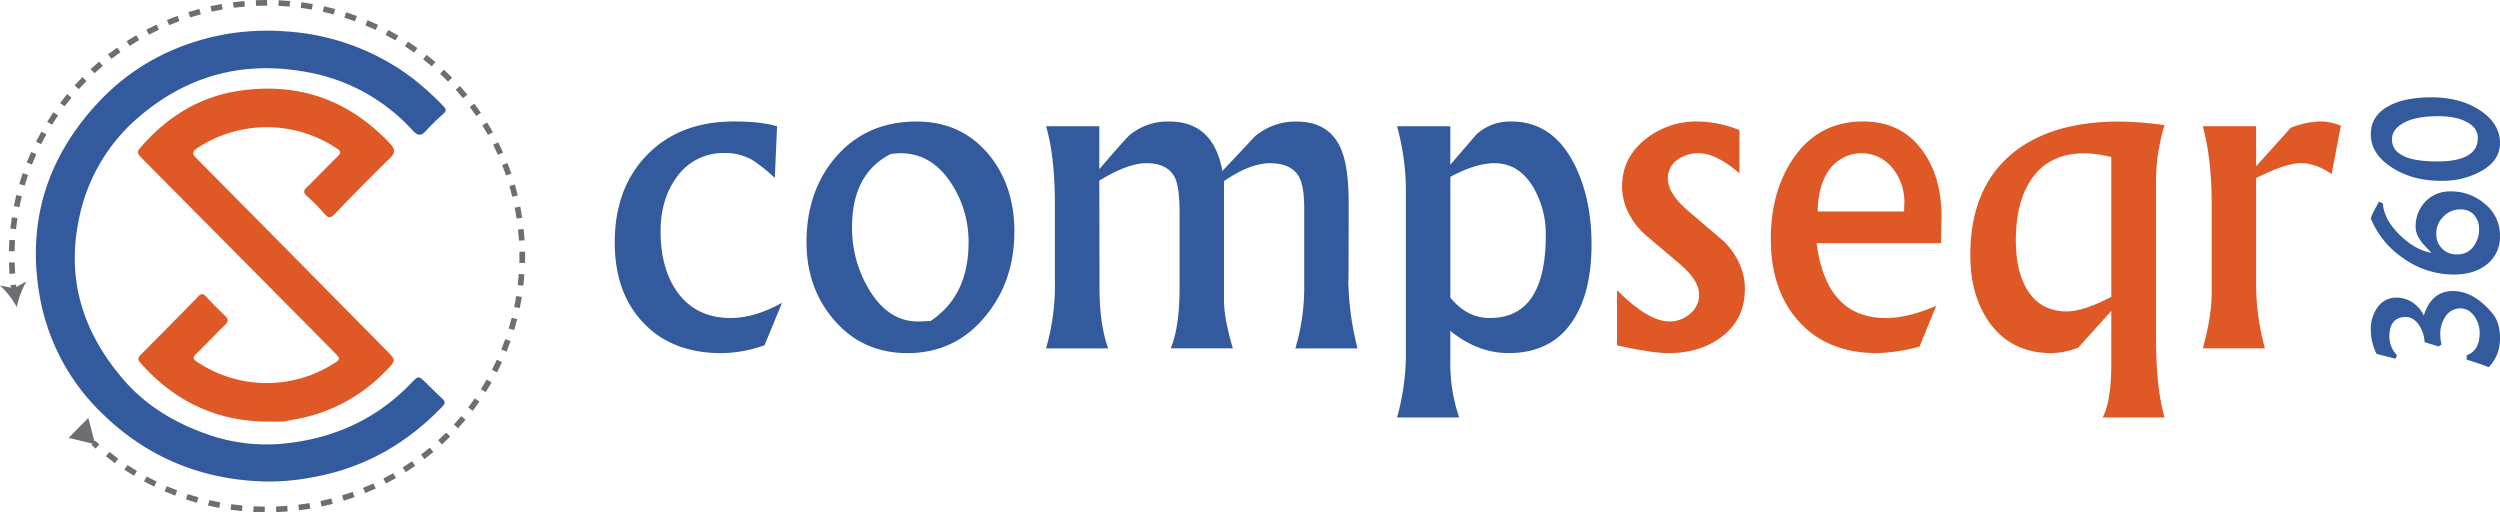 <svg xmlns="http://www.w3.org/2000/svg" width="976" height="200" viewBox="0 0 976 200">
  <g id="Group_3079" data-name="Group 3079" transform="translate(-89 -75)">
    <g id="Group_3078" data-name="Group 3078" transform="translate(-513 -299)">
      <path id="Path_5436" data-name="Path 5436" d="M166.307,198.544c-24.962-.41-46.47-9.086-64.176-26.2A83.417,83.417,0,0,1,77.3,125.762C72.5,98.03,79.728,73.381,98.72,52.179c13.67-15.258,30.986-24.625,51.341-28.294A96.154,96.154,0,0,1,173.269,22.8,91.474,91.474,0,0,1,222.3,40.624,109.51,109.51,0,0,1,235.1,52.155c1.183,1.182.871,1.878-.186,2.849a87.748,87.748,0,0,0-6.589,6.442c-1.928,2.182-3.171,2.381-5.352.041a72.612,72.612,0,0,0-38.74-22.279c-25.424-5.406-48.176.018-67.852,16.75a70.172,70.172,0,0,0-23.7,40.123c-5.009,23.888,1.724,44.64,17.634,62.958,8.721,10.04,19.935,16.645,32.422,21.039a69.221,69.221,0,0,0,30.109,3.633c19.394-1.983,36.151-9.572,49.575-23.625,2.793-2.925,2.847-2.884,5.778-.029,2.132,2.071,4.228,4.183,6.415,6.2,1.135,1.041,1.087,1.814.03,2.919-13.814,14.428-30.361,24.017-50.458,27.638a91.194,91.194,0,0,1-17.886,1.732Z" transform="translate(540.14 363.447)" fill="#325a9c" fill-rule="evenodd"/>
      <path id="Path_5437" data-name="Path 5437" d="M197.563,201.45c-19.674-.263-35.859-8.167-48.935-22.962-1.125-1.277-1-2,.139-3.137q11.291-11.288,22.436-22.718c1.163-1.193,1.909-1.27,3.059-.019q3.583,3.869,7.407,7.493c1.428,1.354,1.371,2.3-.025,3.657-3.8,3.708-7.445,7.6-11.262,11.311-1.4,1.36-1.226,1.97.341,3.015a48.8,48.8,0,0,0,52.955,1c3.229-1.976,3.217-2.1.55-4.8q-37.095-37.416-74.19-74.819c-3.128-3.156-3.084-3.124-.088-6.435C160.067,81.831,172.422,74.5,187.236,72.31c23.042-3.394,42.824,3.471,58.971,20.735,2,2.143,2.035,3.49-.19,5.646-7.262,7.025-14.321,14.275-21.342,21.55-1.542,1.6-2.477,2.13-4.146.128a79.7,79.7,0,0,0-6.933-7.057c-1.308-1.219-1.352-1.982-.032-3.266,4.045-3.926,7.9-8.052,11.951-11.978,1.384-1.341,1.637-2.047-.177-3.24a49.115,49.115,0,0,0-54.37-.2c-2.427,1.578-1.972,2.489-.265,4.215Q207.8,136.271,244.8,173.786c3.659,3.7,3.666,3.721.051,7.474a64.309,64.309,0,0,1-37.231,19.548,28.987,28.987,0,0,1-3.078.609c-2.319.09-4.645.032-6.971.032Z" transform="translate(508.163 337.134)" fill="#de5926" fill-rule="evenodd"/>
      <g id="Group_3072" data-name="Group 3072" transform="translate(602 374)">
        <path id="Path_5438" data-name="Path 5438" d="M50.721,194.586c-.1-.727-.185-1.46-.271-2.192l2.181-.254c.081.721.173,1.442.265,2.158l-2.175.288Z" transform="translate(-46.354 -81.043)" fill="#6d6e73"/>
        <path id="Path_5439" data-name="Path 5439" d="M149.271,199.98q-2.246-.017-4.469-.133l.117-2.2c1.445.075,2.907.121,4.37.133Zm4.474-.064-.076-2.2q2.193-.078,4.364-.249l.175,2.191c-1.474.116-2.965.2-4.457.249Zm-13.4-.4q-2.237-.217-4.439-.526l.309-2.174c1.439.2,2.884.37,4.34.515Zm22.3-.3-.268-2.18q2.185-.269,4.323-.63l.373,2.168c-1.462.243-2.936.463-4.428.642Zm-31.152-.942c-1.468-.272-2.93-.578-4.375-.913l.5-2.139q2.124.494,4.282.89l-.408,2.162Zm39.966-.538L171,195.586c1.427-.306,2.849-.642,4.253-1.006l.559,2.122c-1.439.376-2.884.717-4.346,1.029Zm-48.676-1.48c-1.439-.4-2.866-.838-4.276-1.3l.693-2.087c1.381.451,2.779.873,4.183,1.266l-.6,2.116Zm57.316-.769-.658-2.1q2.1-.642,4.142-1.382l.752,2.064q-2.1.754-4.241,1.411Zm-65.8-2.012q-2.089-.789-4.142-1.671l.88-2.018q2.01.859,4.055,1.636l-.787,2.052Zm74.206-1-.845-2.035q2.019-.824,4-1.734l.932,1.995c-1.346.619-2.709,1.214-4.084,1.775Zm-82.415-2.521q-2.019-.971-3.973-2.029l1.055-1.931c1.282.688,2.575,1.353,3.892,1.983l-.967,1.977Zm90.5-1.208-1.02-1.954c1.293-.665,2.569-1.364,3.828-2.081l1.107,1.9Q198.574,187.724,196.59,188.747Zm-98.355-3.024q-1.914-1.145-3.775-2.37l1.223-1.833q1.826,1.2,3.694,2.324l-1.142,1.879Zm106.08-1.411-1.189-1.85c1.229-.78,2.441-1.584,3.624-2.411l1.276,1.8q-1.826,1.275-3.711,2.469Zm-113.526-3.5q-1.809-1.309-3.554-2.694l1.387-1.717q1.7,1.353,3.472,2.636Zm120.831-1.6-1.352-1.74q1.73-1.327,3.4-2.723l1.427,1.677Q213.395,177.858,211.621,179.213Zm6.828-5.718-1.5-1.613c1.072-.983,2.121-1.983,3.146-3.012l1.567,1.549q-1.573,1.57-3.216,3.081Zm6.292-6.3-1.637-1.48q1.468-1.6,2.866-3.278l1.7,1.4q-1.433,1.708-2.936,3.347Zm5.715-6.822-1.765-1.33c.88-1.156,1.736-2.324,2.569-3.515l1.818,1.249q-1.276,1.83-2.622,3.6Zm5.086-7.3-1.876-1.168q1.162-1.838,2.243-3.729l1.928,1.087C237.1,150.555,236.335,151.827,235.542,153.076Zm4.416-7.724-1.975-1c.664-1.289,1.293-2.59,1.9-3.914l2.016.908C241.281,142.7,240.629,144.034,239.959,145.352Zm3.705-8.088-2.051-.821q.813-2.012,1.544-4.07l2.092.728q-.743,2.107-1.579,4.163Zm2.965-8.395-2.121-.636q.629-2.073,1.165-4.18l2.144.538q-.551,2.159-1.194,4.272Zm2.2-8.6-2.167-.445q.437-2.116.781-4.267l2.191.347c-.239,1.463-.507,2.92-.8,4.359Zm1.41-8.753-2.2-.254q.253-2.142.4-4.319l2.208.156q-.157,2.22-.414,4.417Zm-200.63-4.614q-.149-2.2-.2-4.429l2.214-.052c.041,1.457.1,2.9.2,4.336l-2.208.15Zm201.265-4.232-2.214-.058c.023-.873.035-1.752.035-2.631,0-.572,0-1.139-.017-1.705l2.214-.04q.017.876.017,1.752,0,1.344-.035,2.688ZM51.6,98.084l-2.214-.04q.044-2.229.186-4.429l2.208.139Q51.645,95.9,51.6,98.084Zm196.9-4.145c-.087-1.445-.21-2.891-.361-4.319l2.2-.231q.236,2.194.367,4.423l-2.208.133ZM52.151,89.429l-2.2-.231q.245-2.211.577-4.4l2.191.33c-.216,1.422-.408,2.856-.559,4.3Zm195.433-4.111c-.216-1.434-.466-2.862-.746-4.272l2.173-.422q.428,2.168.763,4.371l-2.191.33ZM53.468,80.855,51.3,80.427c.291-1.457.612-2.9.967-4.33l2.15.526Q53.9,78.722,53.468,80.855ZM245.9,76.808c-.344-1.4-.722-2.8-1.124-4.191L246.9,72q.62,2.125,1.154,4.284L245.9,76.8ZM55.548,72.438l-2.121-.619c.419-1.422.868-2.833,1.357-4.226l2.092.717q-.708,2.047-1.323,4.134ZM243.46,68.483c-.466-1.37-.973-2.729-1.5-4.076l2.062-.8c.542,1.376,1.049,2.763,1.538,4.163l-2.1.711ZM58.385,64.217l-2.062-.8q.821-2.073,1.736-4.1l2.022.9q-.891,1.977-1.69,4.006Zm181.9-3.8q-.891-1.986-1.858-3.92l1.987-.977q.988,1.977,1.9,4.006l-2.027.9ZM61.945,56.279,59.964,55.3c.67-1.324,1.369-2.636,2.1-3.926L64,52.44c-.7,1.26-1.392,2.544-2.045,3.839ZM236.4,52.66c-.7-1.266-1.439-2.509-2.2-3.746l1.893-1.145c.775,1.255,1.526,2.532,2.249,3.821l-1.94,1.07ZM66.21,48.688l-1.888-1.156q1.18-1.891,2.435-3.723l1.829,1.237q-1.232,1.8-2.383,3.642Zm165.627-3.417q-1.223-1.8-2.528-3.538l1.777-1.312c.886,1.185,1.748,2.393,2.587,3.613l-1.835,1.231Zm-160.7-3.764-1.777-1.318q1.337-1.778,2.756-3.5l1.713,1.393q-1.39,1.682-2.7,3.417Zm155.5-3.2c-.921-1.122-1.864-2.226-2.831-3.3l1.655-1.457q1.477,1.656,2.9,3.376l-1.719,1.388ZM76.673,34.79l-1.655-1.463c.99-1.1,2.016-2.185,3.053-3.238l1.585,1.538c-1.02,1.035-2.016,2.087-2.983,3.168Zm144.153-2.96c-1.02-1.035-2.057-2.052-3.117-3.041l1.521-1.6c1.089,1.012,2.15,2.052,3.187,3.11l-1.585,1.532ZM82.785,28.586l-1.515-1.6q1.634-1.518,3.327-2.96L86.036,25.7c-1.107.942-2.2,1.908-3.257,2.891ZM214.464,25.88q-1.66-1.414-3.373-2.758l1.369-1.729c1.171.919,2.325,1.856,3.449,2.821ZM89.42,22.944l-1.369-1.729q1.757-1.37,3.583-2.654l1.282,1.792q-1.783,1.257-3.5,2.6ZM207.6,20.51c-1.189-.844-2.389-1.659-3.612-2.457l1.212-1.838q1.87,1.214,3.688,2.509L207.6,20.51Zm-111.073-2.6-1.206-1.844q1.87-1.205,3.8-2.33l1.119,1.9C98.987,16.364,97.746,17.122,96.528,17.908Zm103.744-2.151c-1.253-.734-2.528-1.445-3.816-2.128l1.043-1.943c1.317.7,2.616,1.422,3.9,2.18l-1.13,1.891ZM104.05,13.514l-1.037-1.943c1.311-.688,2.645-1.353,3.991-1.983l.95,1.983q-1.975.928-3.9,1.943Zm88.5-1.844c-1.317-.624-2.645-1.22-4-1.786l.868-2.023c1.381.578,2.738,1.191,4.084,1.827ZM111.932,9.8l-.862-2.023c1.363-.572,2.75-1.11,4.148-1.625l.769,2.064c-1.369.5-2.715,1.029-4.055,1.59Zm72.551-1.52q-2.045-.754-4.142-1.422l.682-2.093q2.141.685,4.236,1.457l-.775,2.058ZM120.118,6.8l-.676-2.093c1.416-.451,2.849-.867,4.288-1.255l.577,2.122Q122.192,6.14,120.118,6.8Zm56.046-1.179c-1.4-.376-2.82-.728-4.247-1.046l.489-2.145q2.185.486,4.34,1.07Zm-47.61-1.087-.484-2.145q2.176-.486,4.381-.873l.385,2.162q-2.159.382-4.282.85Zm39.081-.821c-1.433-.254-2.866-.474-4.317-.671l.291-2.18q2.22.295,4.416.682l-.39,2.162Zm-30.476-.694-.291-2.18q2.211-.286,4.445-.48l.192,2.191Q139.32,2.744,137.159,3.021Zm21.813-.457c-1.445-.127-2.9-.225-4.364-.289l.1-2.2q2.246.1,4.457.295l-.192,2.191Zm-13.1-.295-.093-2.2c1.445-.064,2.907-.093,4.375-.093l.093,2.2C148.718,2.177,147.29,2.206,145.869,2.269Z" transform="translate(-45.906 0.02)" fill="#6d6e73"/>
        <path id="Path_5440" data-name="Path 5440" d="M106.86,300.538c-.554-.49-1.108-.981-1.65-1.483l1.488-1.615c.531.49,1.067.975,1.61,1.448l-1.448,1.644Z" transform="translate(-69.523 -125.408)" fill="#6d6e73"/>
        <path id="Path_5441" data-name="Path 5441" d="M49.921,200.069a33.053,33.053,0,0,1,3.738-10.049l-4.869,2.654-5.44-1.079a33.245,33.245,0,0,1,6.571,8.48Z" transform="translate(-43.35 -80.139)" fill="#6d6e73"/>
        <path id="Path_5442" data-name="Path 5442" d="M97.471,282.04l2.717,10.332L89.81,289.84Z" transform="translate(-63.008 -118.892)" fill="#6d6e73"/>
      </g>
    </g>
    <g id="Group_3075" data-name="Group 3075" transform="translate(329 -249.33)">
      <g id="Group_3073" data-name="Group 3073" transform="translate(0 371.741)">
        <path id="Path_5443" data-name="Path 5443" d="M65.3,438.7l-6.814,16.562a50.271,50.271,0,0,1-16.9,3.086q-19.378,0-30.61-12.042Q0,434.622,0,415.126q0-21.25,12.7-34.236T46.632,367.92c6.965,0,12.531.624,16.73,1.872l-.877,20.171a62.983,62.983,0,0,0-8.736-6.982,20.989,20.989,0,0,0-10.777-2.749,22.2,22.2,0,0,0-18.906,9.563q-6.173,8.6-6.173,21c0,9.563,2.125,17.4,6.358,23.476q7.336,10.372,21.014,10.372,9.284,0,20.053-5.937Z" transform="translate(0 -367.903)" fill="#325a9c"/>
        <path id="Path_5444" data-name="Path 5444" d="M125.529,411q0,19.125-11.148,32.736-11.865,14.6-30.61,14.605-17.607,0-28.755-13.087Q44.39,432.861,44.39,415q0-19.808,11.333-33.09,12.042-13.99,31.589-13.981,17.607,0,28.317,13,9.917,12.118,9.917,30.088Zm-17.877,4.25a41.529,41.529,0,0,0-6.7-23.122q-7.665-11.814-19.834-11.823c-.826,0-2.091.084-3.795.27q-15.153,7.665-15.162,28.587a46.388,46.388,0,0,0,6.7,24.438q7.842,12.978,20.1,12.362l3.879-.169q14.8-9.891,14.808-30.526Z" transform="translate(30.475 -367.896)" fill="#325a9c"/>
        <path id="Path_5445" data-name="Path 5445" d="M221.212,456.489H196.959a82.964,82.964,0,0,0,3.457-24.539V401.66q0-8.6-2.125-12.312-3.01-5.136-11.232-5.144-7.792,0-17.962,6.982v46.6q0,7.008,3.457,18.687H148.3q3.441-8.247,3.457-23.477V403.769c0-6.561-.557-11.1-1.687-13.644q-2.732-5.945-11.333-5.937-7.159,0-18.316,6.814l.084,41.826q0,14.268,3.356,23.662H99.63a88.112,88.112,0,0,0,3.457-25.922v-29.9q0-19.378-3.457-30.88h20.795v16.73q10.372-12.042,11.789-13.273a23.36,23.36,0,0,1,15.6-5.313q17.1,0,20.66,19.294l12.767-13.56a24.45,24.45,0,0,1,16.224-5.717c8.4,0,14.116,3.474,17.2,10.44q3.112,6.982,3.1,21.233,0,39.288-.169,28.755a116.286,116.286,0,0,0,3.626,28.131Z" transform="translate(68.748 -367.896)" fill="#325a9c"/>
        <path id="Path_5446" data-name="Path 5446" d="M256.667,415.869q0,18.236-6.9,29.188-8.3,13.279-25.534,13.27-11.941,0-22.7-8.667v12.208a64.943,64.943,0,0,0,3.457,21.583H180.74a92.545,92.545,0,0,0,3.457-26.625V396.41a95.352,95.352,0,0,0-3.457-26.625h20.795v15.041q5.135-6.02,10.271-11.938A19.312,19.312,0,0,1,225.4,367.93q16.165,0,24.64,16.811,6.628,13.279,6.628,31.144Zm-17.877-3.541a35.85,35.85,0,0,0-4.756-18.548q-5.641-9.586-15.229-9.578-7.311,0-17.253,5.311v47.146q6.426,7.967,15.415,7.976,21.832,0,21.841-32.291Z" transform="translate(124.668 -367.896)" fill="#325a9c"/>
        <path id="Path_5447" data-name="Path 5447" d="M281.484,433.34q0,12.017-9.293,18.822-8.323,6.2-20.711,6.19-6.021,0-19.9-3.019V433.762q12.168,12.219,20.474,12.21a12,12,0,0,0,8.078-3,9.605,9.605,0,0,0,3.491-7.606q0-5.388-7.758-12.025c-9.478-7.96-14.285-12.042-14.47-12.278q-7.842-8.3-7.842-17.86,0-11.232,9.377-18.569A31.81,31.81,0,0,1,263.1,367.92a45.057,45.057,0,0,1,16.275,3.373v16.882q-9.082-7.868-15.971-7.876a13.5,13.5,0,0,0-8.112,2.479,8.717,8.717,0,0,0-3.879,7.336q0,5.844,7.758,12.548l14.47,12.379q7.842,8.3,7.859,18.3Z" transform="translate(159.705 -367.903)" fill="#de5926"/>
        <path id="Path_5448" data-name="Path 5448" d="M333.718,406.592l-.169,8.854H284.977q3.795,29.194,26.934,29.194,8.829,0,19.783-4.773L325.15,455.8a70.321,70.321,0,0,1-16.545,2.547q-19.631,0-30.8-12.649-10.7-12.042-10.709-31.859,0-18.392,8.584-31.234,9.917-14.7,27.44-14.69,15.482,0,23.713,12.126,7.261,10.524,6.9,26.546Zm-14.5-6.088a20.947,20.947,0,0,0-4.132-13.779,15.534,15.534,0,0,0-25.787.961q-3.871,6.223-3.879,15.364h33.714l.084-2.547Z" transform="translate(184.223 -367.903)" fill="#de5926"/>
        <path id="Path_5449" data-name="Path 5449" d="M388.936,483.452H364.785q3.365-6.45,3.356-20.96V441.887l-12.919,14.333a30.815,30.815,0,0,1-10.423,2.125q-15.533,0-24.1-11.77-7.589-10.522-7.589-26.541,0-26.1,16.376-39.626,15.229-12.469,41.775-12.478a136.591,136.591,0,0,1,17.692,1.416,75.118,75.118,0,0,0-3.356,20.707v61.934q0,19.906,3.356,31.5ZM368.141,436.39V381.807a47.993,47.993,0,0,0-10.22-1.5q-14.167,0-21.048,10.269-6,8.853-5.987,23.792,0,11.508,4.132,18.751,5.186,8.928,15.668,8.937,6.527,0,17.439-5.666Z" transform="translate(216.105 -367.896)" fill="#de5926"/>
        <path id="Path_5450" data-name="Path 5450" d="M420.831,369.613l-3.626,18.839q-6.173-4.25-12.008-4.25c-3.9,0-9.832,1.939-17.472,5.835v40.527a95.079,95.079,0,0,0,3.457,25.922H366.93q3.441-12.472,3.457-21.672V400.477q0-17.962-3.457-30.712h20.795v15.668l13.509-15.044a33.724,33.724,0,0,1,11.553-2.479,20.668,20.668,0,0,1,8.028,1.686Z" transform="translate(253.054 -367.91)" fill="#de5926"/>
      </g>
      <g id="Group_3074" data-name="Group 3074" transform="translate(685.555 362.33)">
        <path id="Path_5451" data-name="Path 5451" d="M437.972,407.194q8.045,0,15.3,8.669,2.985,3.542,2.985,9.647a16,16,0,0,1-4.351,11.384q-4.048-1.543-8.669-2.935v-1.687q5.085-1.923,5.076-8.635a10.93,10.93,0,0,0-1.332-5.464q-2.378-4.225-6.156-4.216a6.832,6.832,0,0,0-5.953,3.306,11.745,11.745,0,0,0-1.94,6.746,18.765,18.765,0,0,0,.472,4.031l-1.079.776-5.515-1.686a12.812,12.812,0,0,0-2.041-6.443c-1.417-2.243-3.188-3.373-5.3-3.373-4.132,0-6.257,2.412-6.409,7.252a10.789,10.789,0,0,0,2.968,7.691l-.523,1.332-7.421-1.855a21.451,21.451,0,0,1-2.277-9.7,14.425,14.425,0,0,1,2.479-8.281,8.868,8.868,0,0,1,7.589-4.014,11.344,11.344,0,0,1,6.527,2.108,12.744,12.744,0,0,1,4.115,4.874q2.985-9.562,11.4-9.563Z" transform="translate(-405.809 -331.553)" fill="#325a9c"/>
        <path id="Path_5452" data-name="Path 5452" d="M437,384.1a19.859,19.859,0,0,1,13.155,4.739,15.659,15.659,0,0,1,6.088,12.565,13.647,13.647,0,0,1-4.925,11.047c-3.289,2.732-7.691,4.115-13.205,4.115a33.846,33.846,0,0,1-19.547-6.324,34.8,34.8,0,0,1-12.75-15.533,14.148,14.148,0,0,1,1.467-3.441l1.72-3.188,1.518.725q.379,6.071,6.358,12.076t12.632,7.235c-2.108-2.209-3.339-3.542-3.677-4.014-1.67-2.159-2.513-4.115-2.513-5.852a13.994,13.994,0,0,1,3.812-10.187A13.124,13.124,0,0,1,437,384.117Zm3.862,7.033a8.985,8.985,0,0,0-6.814,2.935,8.846,8.846,0,0,0-2.665,6.358,7.8,7.8,0,0,0,8.4,8.264,7.365,7.365,0,0,0,6.122-3.1,10.623,10.623,0,0,0,2.159-6.662,8.094,8.094,0,0,0-1.923-5.633,6.706,6.706,0,0,0-5.279-2.142Z" transform="translate(-405.802 -347.384)" fill="#325a9c"/>
        <path id="Path_5453" data-name="Path 5453" d="M429.617,362.33q10.954,0,18.653,4.958,7.969,5.161,7.977,12.936,0,6.729-7.286,10.895a31.339,31.339,0,0,1-15.82,3.795q-11.131,0-19.125-5.211-8.2-5.287-8.2-12.936,0-7.033,6.51-10.777,6.249-3.668,17.287-3.66Zm2.243,7.37c-6.072,0-10.693,1-13.863,2.951-2.614,1.636-3.93,3.66-3.93,6.088q0,8.627,17.709,8.618,15.811,0,15.82-9.225,0-3.82-4.25-6.139c-2.833-1.552-6.662-2.31-11.468-2.31Z" transform="translate(-405.802 -362.33)" fill="#325a9c"/>
      </g>
    </g>
  </g>
</svg>
